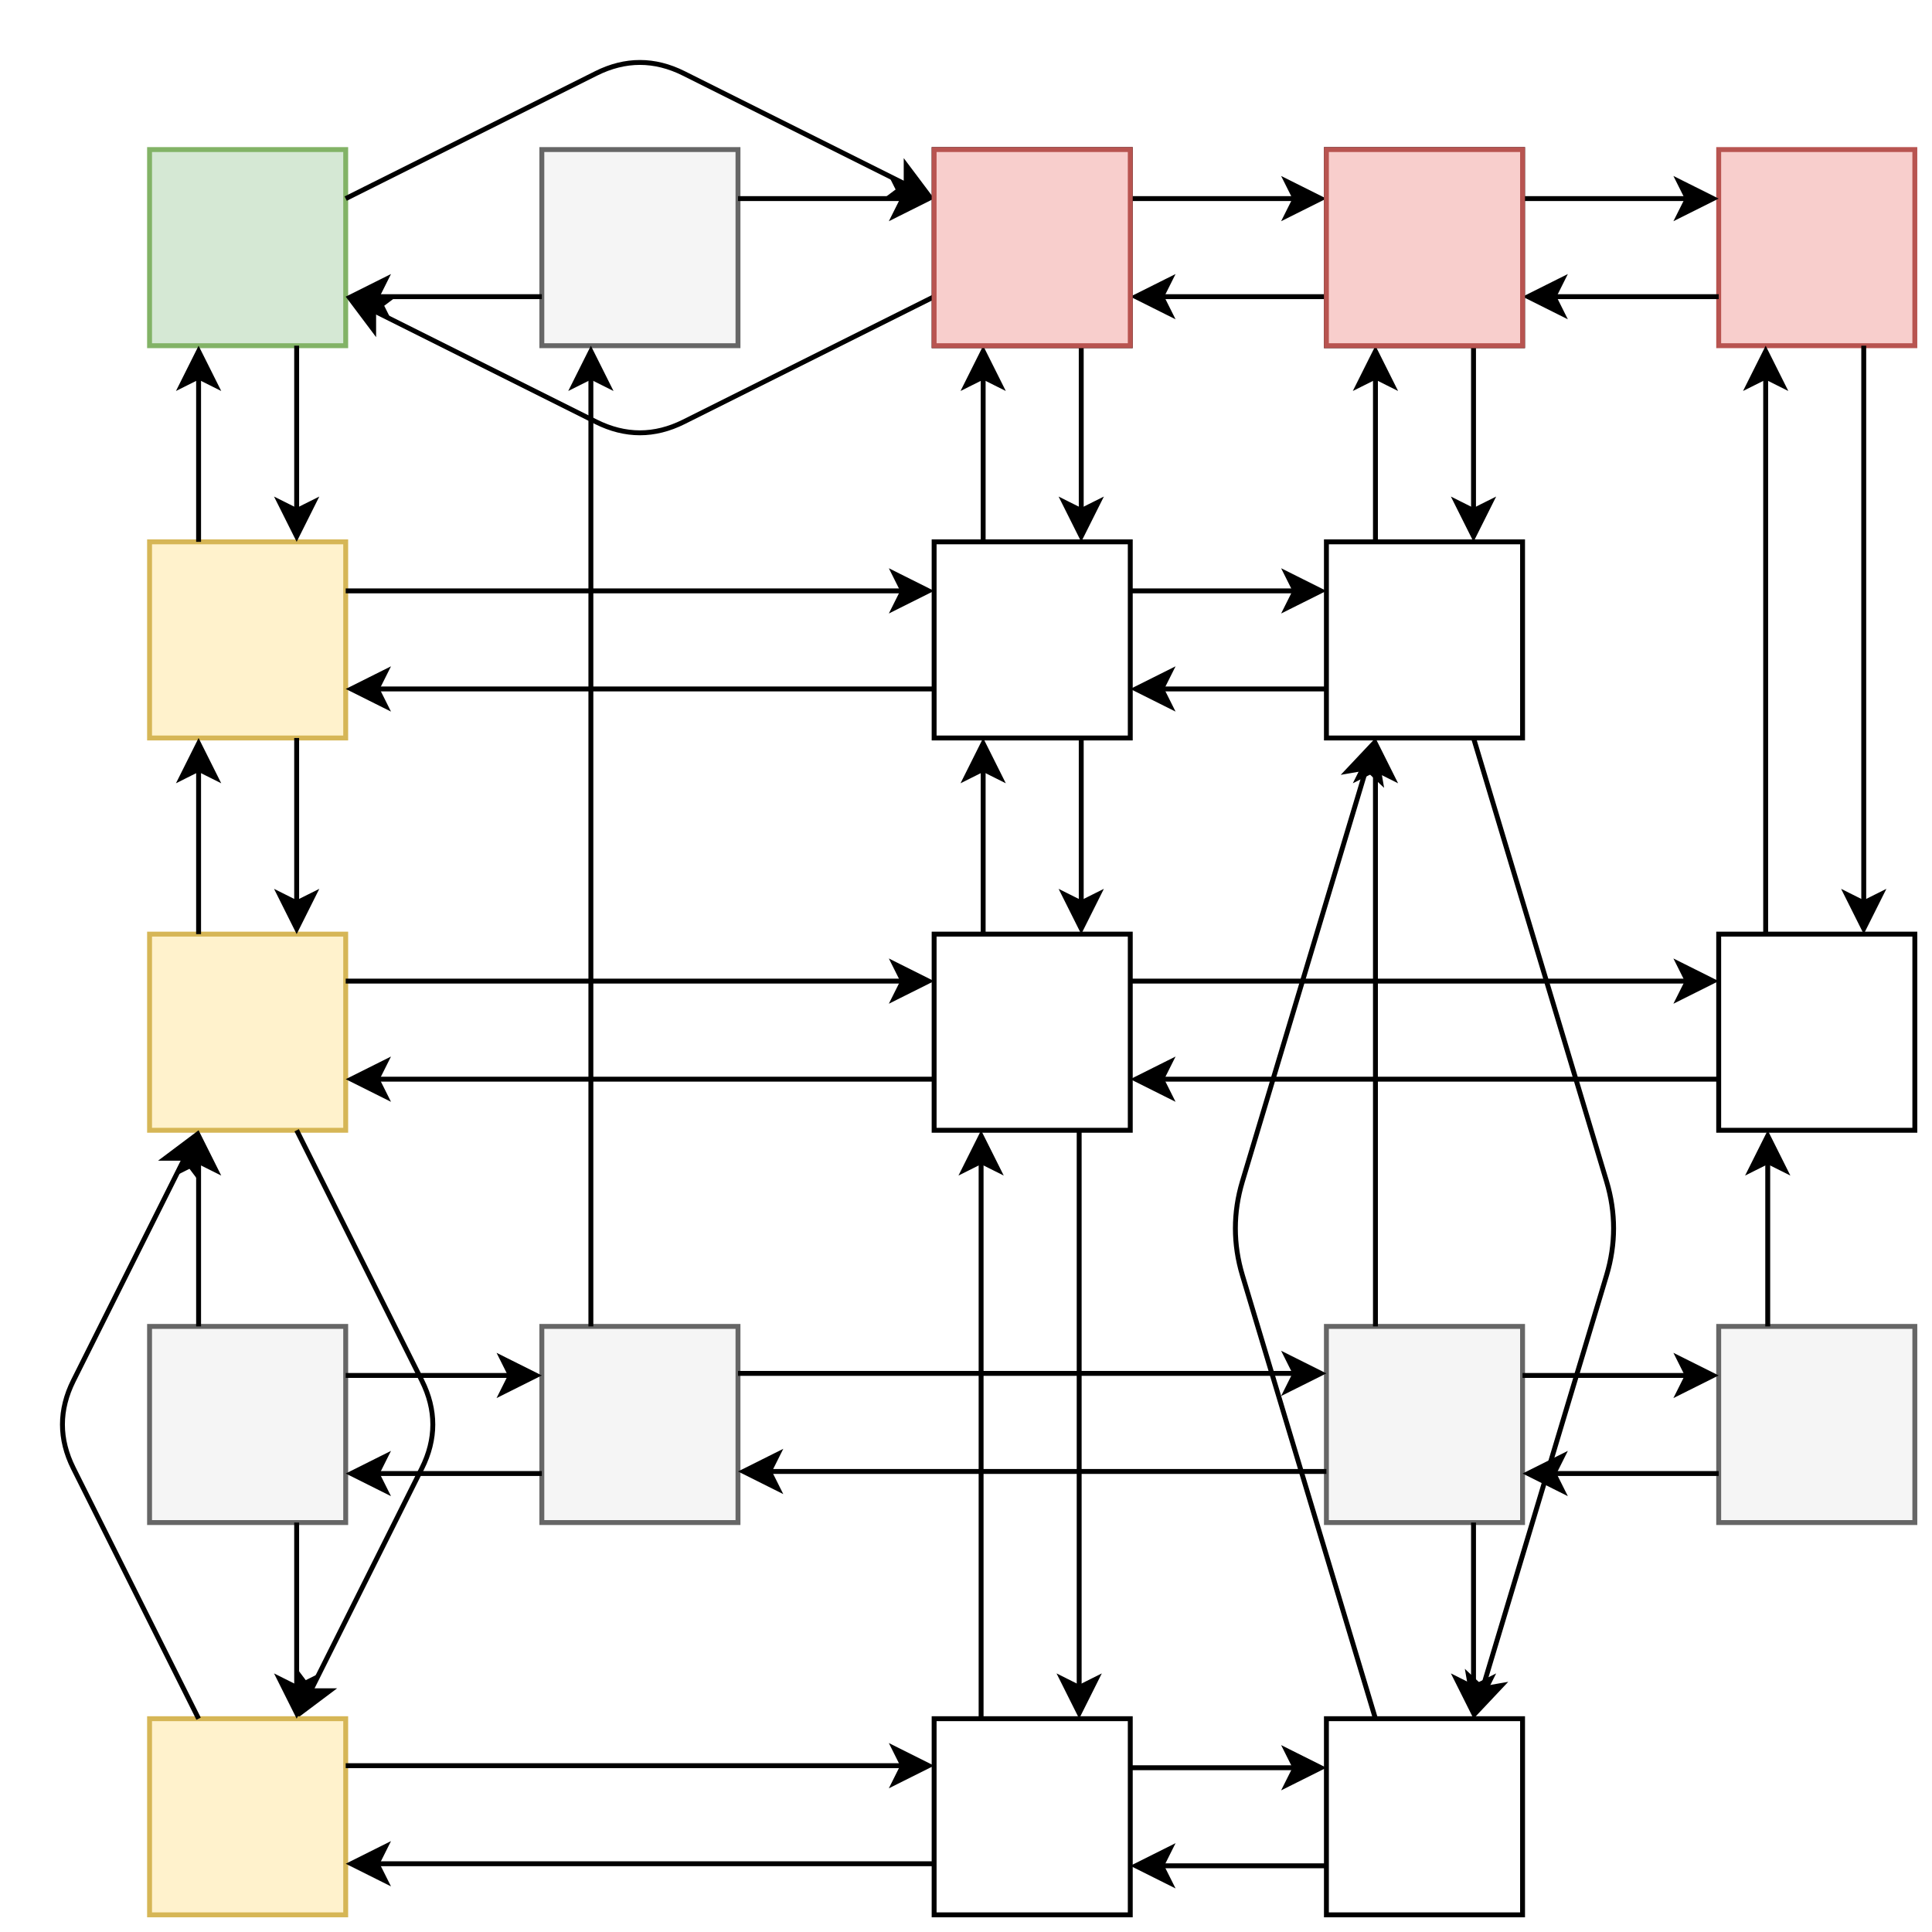 <svg xmlns="http://www.w3.org/2000/svg" xmlns:xlink="http://www.w3.org/1999/xlink" version="1.1" width="394" height="394" viewBox="-0.5 -0.5 394 394" content="&lt;mxfile host=&quot;d67b1711-babc-4ee8-88bc-71abe860be27&quot; modified=&quot;2020-11-08T13:24:56.747Z&quot; agent=&quot;5.0 (Windows NT 10.0; Win64; x64) AppleWebKit/537.36 (KHTML, like Gecko) Code/1.48.2 Chrome/78.0.39.130 Electron/7.3.2 Safari/537.36&quot; etag=&quot;SLf1F03qM5ZO0g-bUu1v&quot; version=&quot;13.6.5&quot;&gt;&lt;diagram id=&quot;1wAz6aRcreF62r34UKbt&quot; name=&quot;第 1 页&quot;&gt;7V1bb6s4EP41fa3AxkAed3v28nKklfqwex45gTZoaagIbZP99UsKJjCmCXEGM7GSShUYcGDm8zcXxs4df3jZ/lFEr6vveZxkd8yJt3f82x1jgSeq//uGXd0ggqBueC7SuG5yDw2P6X9J0+g0rW9pnGx6J5Z5npXpa79xma/XybLstUVFkX/0T3vKs/63vkbPidLwuIwytfXvNC5XdWvIgkP7n0n6vJLf7PqL+shLJE9unmSziuL8o9Mr/+2OPxR5XtZbL9uHJNvLTsqlvu73L462N1Yk63LMBay+4D3K3ppna+6r3MmHLfK3dZzsz3fu+K8fq7RMHl+j5f7oR6Xdqm1VvmTVnlttPqVZ9pBnefF5LY9FEsZe1b4pi/zfpHMkZD+571dH1DtuHuI9KcpkC0VTQSrJX5Ky2FWnyKN+I80GTq6U7sdBOV7TtOroRbZFDRye254PEqs2GqENCzCYVoBPT09suRwSYOz/9MVEAmSOOQG6IySYrONf9sO22ltm0WaTLvtCq5682P2zF/A9E3L/R/fgt20j/npvJ/e2adm9rtr90Tl0uGq/Iy/6UuCb/K1YJj1clFHxnJS9sZbEPXJRldIRuhgQumwrkiwq0/c+JQ1povmGv/K0ut9W5xzonDOgzPppmqu6FAI68lwAngB0VMtA6egTGO1jj8NKiIqVoIcVZzRWgi5W3MuxwlSsBDesXIqVxcTMLPZ/Q8zsf372V+TrstNef3AYu6XeGUweE5ijsDcEO/R9YhS6Xbo+sDfuKLwNw35HlUqjXee01/0Jm69vmEHHzOl5o9VG3aPuGGc+IhLdPhKDsUh0ekgMEJAoqevmPGAaBHRXHYHGW7nNQeMjnKm55WEyEGEjHIYrDESkmgnbNcGQ2EQExtiEO6hoIROKDMWt4Q0tl6KFY6JlVpeZMI+wEFhTruuVLMwhw0NAho4nqu33nsUjABkDPu1cYPE8JBppfRSJOjEOLBcHUyFuMMVHhPWm/UEPytagf8xHBJdzy8Okf8ztTNRLNXeJSQ4FInbNd5Coyhfm7JqdqXqJjB5a/BtaLkULauxNxj8mhgyYtWvrKQhHTtJyWZbiJYYMtJhagRgMwRCR4SIigxBn0PI9oEK1Y2qTnMHs5AxayJiMM8YG0DrIGJGHu6goIFwmw+VaP0PhiaOqPiMKhHkug1GxZ6enJoFBZGzB5JQ26xr04YWdnhoxZKBFdwrEpmNdMcJTu8Ii2dAc6wpMj4ZO7k0Cg8jYgo5Im209d2y50NeFGEAcW6hvFmfNs3XtMTFkuPCFIFSobr0Tn5B1sQtgEThUqe8xyKE+pn9CiEMXpEYKjAq1OZRzYxzqo2aS6HAoLWRwGIrocijMJE3IoT5BDoXRv0kODUZUq1zvpAro4bf+oAnJok6qIGOdJGCocBD08ENNDoIevhKG43FQgDnJgY51WnxVIaYGiHOhhUFnXbueEHTkjXwrdnaJGEzJI5eIBVPPdiY1p84k/UsesiCtPkT/vamttIqG0UyC7iDXGIchZsBCJ9UeDEw+sNWBMIkWq1kblsSaZO0Fs1qy4YySxU1rUwmHJGCIsJkfYrEZyI9PGA4t7Fl9oBcO0UKGMjsG1g3oFiBMaOcWdq4GQAwZsABBnzMgxBbTIcPKVbpaAZqwx7jTOcjY4zHTFOdNQsGIQ/ia4w2mLJU3c0hJKBeOa+Qk1AJ3nQbi+dC5YAcrHrTf48JAV8BJJ4hLfjkEp7DCkgeTrO1KWVMSCAzYzQoE91U/FTvWKvqoIasnHVFxHLUNmZI6m8iQcZj/8HANmesyKy3ZV2CcLZblSKYMxrJTmjLXzhVjqGFDyefDWiLdoqRJsYGxZgy9RAc1bMBSRm2DpYBswlVvcWfSk3Fwhl4NymUyicCFw2oR3dn1yhxqiDtEuFg0ifrU6uu0VrG7TrRgOqx0DM/QEpm0sjHXiRY73+GGA+RCbDmP64QLpldLaMWogfXFqHm6s+Pl3NSMByv1sVMznj3l+FQwxhb3IuxpzdOdATTQ14QVJ65nTwU+FTB4pxU4GgxqXwqwMMGAugzmrBETETDABXRZeFDo+czg3Dudj3uyZ0xoYBZJzBseEYHGcXVyRx8oEHRDfWFCw55lk4hAAyrQ+zQDHax4UzDIqW9BhIxF6ykRgcwJ1fo4AFKAeaJfTMjYk80lAhn4kxIcCSSec9SwGYQMu7EMcrnBcdWGSCwDgXmiX0zI2FOaQAQyStrsggjIC2eMgIQ9lQlEoHFcnZdEQMpvOE4bAYlbRhUdGkrii2lPxlH7cid81yNuGVXsYiXntAJH17KpfSnAwgTD1LOzxi7KrdSwDyhc1e8huOxL3+Ci3K7A/i3XWURo8Ne+qt0iz8suaCsZrL7ncbI/438=&lt;/diagram&gt;&lt;/mxfile&gt;"><defs><filter id="dropShadow"><feGaussianBlur in="SourceAlpha" stdDeviation="1.7" result="blur"/><feOffset in="blur" dx="3" dy="3" result="offsetBlur"/><feFlood flood-color="#3D4574" flood-opacity="0.4" result="offsetColor"/><feComposite in="offsetColor" in2="offsetBlur" operator="in" result="offsetBlur"/><feBlend in="SourceGraphic" in2="offsetBlur"/></filter></defs><g filter="url(#dropShadow)"><rect x="27" y="27" width="40" height="40" fill="#d5e8d4" stroke="#82b366" pointer-events="all"/><rect x="27" y="107" width="40" height="40" fill="#fff2cc" stroke="#d6b656" pointer-events="all"/><path d="M 37 107 L 37 73.37" fill="none" stroke="#000000" stroke-miterlimit="10" pointer-events="stroke"/><path d="M 37 68.12 L 40.5 75.12 L 37 73.37 L 33.5 75.12 Z" fill="#000000" stroke="#000000" stroke-miterlimit="10" pointer-events="all"/><path d="M 57 67 L 57 100.63" fill="none" stroke="#000000" stroke-miterlimit="10" pointer-events="stroke"/><path d="M 57 105.88 L 53.5 98.88 L 57 100.63 L 60.5 98.88 Z" fill="#000000" stroke="#000000" stroke-miterlimit="10" pointer-events="all"/><rect x="107" y="27" width="40" height="40" fill="#f5f5f5" stroke="#666666" pointer-events="all"/><path d="M 67 37 L 118.06 11.47 Q 127 7 135.94 11.47 L 181.3 34.15" fill="none" stroke="#000000" stroke-miterlimit="10" pointer-events="stroke"/><path d="M 186 36.5 L 178.17 36.5 L 181.3 34.15 L 181.3 30.24 Z" fill="#000000" stroke="#000000" stroke-miterlimit="10" pointer-events="all"/><path d="M 107 57 L 73.37 57" fill="none" stroke="#000000" stroke-miterlimit="10" pointer-events="stroke"/><path d="M 68.12 57 L 75.12 53.5 L 73.37 57 L 75.12 60.5 Z" fill="#000000" stroke="#000000" stroke-miterlimit="10" pointer-events="all"/><rect x="187" y="27" width="40" height="40" fill="#ffffff" stroke="#000000" pointer-events="all"/><rect x="187" y="107" width="40" height="40" fill="#ffffff" stroke="#000000" pointer-events="all"/><path d="M 197 107 L 197 73.37" fill="none" stroke="#000000" stroke-miterlimit="10" pointer-events="stroke"/><path d="M 197 68.12 L 200.5 75.12 L 197 73.37 L 193.5 75.12 Z" fill="#000000" stroke="#000000" stroke-miterlimit="10" pointer-events="all"/><path d="M 217 67 L 217 100.63" fill="none" stroke="#000000" stroke-miterlimit="10" pointer-events="stroke"/><path d="M 217 105.88 L 213.5 98.88 L 217 100.63 L 220.5 98.88 Z" fill="#000000" stroke="#000000" stroke-miterlimit="10" pointer-events="all"/><path d="M 147 37 L 180.63 37" fill="none" stroke="#000000" stroke-miterlimit="10" pointer-events="stroke"/><path d="M 185.88 37 L 178.88 40.5 L 180.63 37 L 178.88 33.5 Z" fill="#000000" stroke="#000000" stroke-miterlimit="10" pointer-events="all"/><path d="M 187 57 L 135.94 82.53 Q 127 87 118.06 82.53 L 72.7 59.85" fill="none" stroke="#000000" stroke-miterlimit="10" pointer-events="stroke"/><path d="M 68 57.5 L 75.83 57.5 L 72.7 59.85 L 72.7 63.76 Z" fill="#000000" stroke="#000000" stroke-miterlimit="10" pointer-events="all"/><rect x="267" y="27" width="40" height="40" fill="#ffffff" stroke="#000000" pointer-events="all"/><rect x="267" y="107" width="40" height="40" fill="#ffffff" stroke="#000000" pointer-events="all"/><path d="M 277 107 L 277 73.37" fill="none" stroke="#000000" stroke-miterlimit="10" pointer-events="stroke"/><path d="M 277 68.12 L 280.5 75.12 L 277 73.37 L 273.5 75.12 Z" fill="#000000" stroke="#000000" stroke-miterlimit="10" pointer-events="all"/><path d="M 297 67 L 297 100.63" fill="none" stroke="#000000" stroke-miterlimit="10" pointer-events="stroke"/><path d="M 297 105.88 L 293.5 98.88 L 297 100.63 L 300.5 98.88 Z" fill="#000000" stroke="#000000" stroke-miterlimit="10" pointer-events="all"/><path d="M 227 117 L 260.63 117" fill="none" stroke="#000000" stroke-miterlimit="10" pointer-events="stroke"/><path d="M 265.88 117 L 258.88 120.5 L 260.63 117 L 258.88 113.5 Z" fill="#000000" stroke="#000000" stroke-miterlimit="10" pointer-events="all"/><path d="M 267 137 L 233.37 137" fill="none" stroke="#000000" stroke-miterlimit="10" pointer-events="stroke"/><path d="M 228.12 137 L 235.12 133.5 L 233.37 137 L 235.12 140.5 Z" fill="#000000" stroke="#000000" stroke-miterlimit="10" pointer-events="all"/><path d="M 227 37 L 260.63 37" fill="none" stroke="#000000" stroke-miterlimit="10" pointer-events="stroke"/><path d="M 265.88 37 L 258.88 40.5 L 260.63 37 L 258.88 33.5 Z" fill="#000000" stroke="#000000" stroke-miterlimit="10" pointer-events="all"/><path d="M 267 57 L 233.37 57" fill="none" stroke="#000000" stroke-miterlimit="10" pointer-events="stroke"/><path d="M 228.12 57 L 235.12 53.5 L 233.37 57 L 235.12 60.5 Z" fill="#000000" stroke="#000000" stroke-miterlimit="10" pointer-events="all"/><rect x="347" y="27" width="40" height="40" fill="#f8cecc" stroke="#b85450" pointer-events="all"/><path d="M 307 37 L 340.63 37" fill="none" stroke="#000000" stroke-miterlimit="10" pointer-events="stroke"/><path d="M 345.88 37 L 338.88 40.5 L 340.63 37 L 338.88 33.5 Z" fill="#000000" stroke="#000000" stroke-miterlimit="10" pointer-events="all"/><path d="M 347 57 L 313.37 57" fill="none" stroke="#000000" stroke-miterlimit="10" pointer-events="stroke"/><path d="M 308.12 57 L 315.12 53.5 L 313.37 57 L 315.12 60.5 Z" fill="#000000" stroke="#000000" stroke-miterlimit="10" pointer-events="all"/><rect x="27" y="187" width="40" height="40" fill="#fff2cc" stroke="#d6b656" pointer-events="all"/><path d="M 37 187 L 37 153.37" fill="none" stroke="#000000" stroke-miterlimit="10" pointer-events="stroke"/><path d="M 37 148.12 L 40.5 155.12 L 37 153.37 L 33.5 155.12 Z" fill="#000000" stroke="#000000" stroke-miterlimit="10" pointer-events="all"/><path d="M 57 147 L 57 180.63" fill="none" stroke="#000000" stroke-miterlimit="10" pointer-events="stroke"/><path d="M 57 185.88 L 53.5 178.88 L 57 180.63 L 60.5 178.88 Z" fill="#000000" stroke="#000000" stroke-miterlimit="10" pointer-events="all"/><rect x="187" y="187" width="40" height="40" fill="#ffffff" stroke="#000000" pointer-events="all"/><path d="M 197 187 L 197 153.37" fill="none" stroke="#000000" stroke-miterlimit="10" pointer-events="stroke"/><path d="M 197 148.12 L 200.5 155.12 L 197 153.37 L 193.5 155.12 Z" fill="#000000" stroke="#000000" stroke-miterlimit="10" pointer-events="all"/><path d="M 217 147 L 217 180.63" fill="none" stroke="#000000" stroke-miterlimit="10" pointer-events="stroke"/><path d="M 217 185.88 L 213.5 178.88 L 217 180.63 L 220.5 178.88 Z" fill="#000000" stroke="#000000" stroke-miterlimit="10" pointer-events="all"/><rect x="347" y="187" width="40" height="40" fill="#ffffff" stroke="#000000" pointer-events="all"/><rect x="27" y="267" width="40" height="40" fill="#f5f5f5" stroke="#666666" pointer-events="all"/><path d="M 37 267 L 37 233.37" fill="none" stroke="#000000" stroke-miterlimit="10" pointer-events="stroke"/><path d="M 37 228.12 L 40.5 235.12 L 37 233.37 L 33.5 235.12 Z" fill="#000000" stroke="#000000" stroke-miterlimit="10" pointer-events="all"/><path d="M 57 227 L 82.53 278.06 Q 87 287 82.53 295.94 L 59.85 341.3" fill="none" stroke="#000000" stroke-miterlimit="10" pointer-events="stroke"/><path d="M 57.5 346 L 57.5 338.17 L 59.85 341.3 L 63.76 341.3 Z" fill="#000000" stroke="#000000" stroke-miterlimit="10" pointer-events="all"/><rect x="107" y="267" width="40" height="40" fill="#f5f5f5" stroke="#666666" pointer-events="all"/><path d="M 67 277 L 100.63 277" fill="none" stroke="#000000" stroke-miterlimit="10" pointer-events="stroke"/><path d="M 105.88 277 L 98.88 280.5 L 100.63 277 L 98.88 273.5 Z" fill="#000000" stroke="#000000" stroke-miterlimit="10" pointer-events="all"/><path d="M 107 297 L 73.37 297" fill="none" stroke="#000000" stroke-miterlimit="10" pointer-events="stroke"/><path d="M 68.12 297 L 75.12 293.5 L 73.37 297 L 75.12 300.5 Z" fill="#000000" stroke="#000000" stroke-miterlimit="10" pointer-events="all"/><rect x="267" y="267" width="40" height="40" fill="#f5f5f5" stroke="#666666" pointer-events="all"/><rect x="347" y="267" width="40" height="40" fill="#f5f5f5" stroke="#666666" pointer-events="all"/><path d="M 357 267 L 357 233.37" fill="none" stroke="#000000" stroke-miterlimit="10" pointer-events="stroke"/><path d="M 357 228.12 L 360.5 235.12 L 357 233.37 L 353.5 235.12 Z" fill="#000000" stroke="#000000" stroke-miterlimit="10" pointer-events="all"/><path d="M 307 277 L 340.63 277" fill="none" stroke="#000000" stroke-miterlimit="10" pointer-events="stroke"/><path d="M 345.88 277 L 338.88 280.5 L 340.63 277 L 338.88 273.5 Z" fill="#000000" stroke="#000000" stroke-miterlimit="10" pointer-events="all"/><path d="M 347 297 L 313.37 297" fill="none" stroke="#000000" stroke-miterlimit="10" pointer-events="stroke"/><path d="M 308.12 297 L 315.12 293.5 L 313.37 297 L 315.12 300.5 Z" fill="#000000" stroke="#000000" stroke-miterlimit="10" pointer-events="all"/><rect x="27" y="347" width="40" height="40" fill="#fff2cc" stroke="#d6b656" pointer-events="all"/><path d="M 37 347 L 11.47 295.94 Q 7 287 11.47 278.06 L 34.15 232.7" fill="none" stroke="#000000" stroke-miterlimit="10" pointer-events="stroke"/><path d="M 36.5 228 L 36.5 235.83 L 34.15 232.7 L 30.24 232.7 Z" fill="#000000" stroke="#000000" stroke-miterlimit="10" pointer-events="all"/><path d="M 57 307 L 57 340.63" fill="none" stroke="#000000" stroke-miterlimit="10" pointer-events="stroke"/><path d="M 57 345.88 L 53.5 338.88 L 57 340.63 L 60.5 338.88 Z" fill="#000000" stroke="#000000" stroke-miterlimit="10" pointer-events="all"/><rect x="187" y="347" width="40" height="40" fill="#ffffff" stroke="#000000" pointer-events="all"/><rect x="267" y="347" width="40" height="40" fill="#ffffff" stroke="#000000" pointer-events="all"/><path d="M 277 347 L 249.87 256.58 Q 247 247 249.87 237.42 L 275.17 153.1" fill="none" stroke="#000000" stroke-miterlimit="10" pointer-events="stroke"/><path d="M 276.68 148.07 L 278.02 155.78 L 275.17 153.1 L 271.31 153.77 Z" fill="#000000" stroke="#000000" stroke-miterlimit="10" pointer-events="all"/><path d="M 297 307 L 297 340.63" fill="none" stroke="#000000" stroke-miterlimit="10" pointer-events="stroke"/><path d="M 297 345.88 L 293.5 338.88 L 297 340.63 L 300.5 338.88 Z" fill="#000000" stroke="#000000" stroke-miterlimit="10" pointer-events="all"/><path d="M 227 357 L 260.63 357" fill="none" stroke="#000000" stroke-miterlimit="10" pointer-events="stroke"/><path d="M 265.88 357 L 258.88 360.5 L 260.63 357 L 258.88 353.5 Z" fill="#000000" stroke="#000000" stroke-miterlimit="10" pointer-events="all"/><path d="M 267 377 L 233.37 377" fill="none" stroke="#000000" stroke-miterlimit="10" pointer-events="stroke"/><path d="M 228.12 377 L 235.12 373.5 L 233.37 377 L 235.12 380.5 Z" fill="#000000" stroke="#000000" stroke-miterlimit="10" pointer-events="all"/><path d="M 117 267 L 117 73.37" fill="none" stroke="#000000" stroke-miterlimit="10" pointer-events="stroke"/><path d="M 117 68.12 L 120.5 75.12 L 117 73.37 L 113.5 75.12 Z" fill="#000000" stroke="#000000" stroke-miterlimit="10" pointer-events="all"/><path d="M 67 117 L 180.63 117" fill="none" stroke="#000000" stroke-miterlimit="10" pointer-events="stroke"/><path d="M 185.88 117 L 178.88 120.5 L 180.63 117 L 178.88 113.5 Z" fill="#000000" stroke="#000000" stroke-miterlimit="10" pointer-events="all"/><path d="M 187 137 L 73.37 137" fill="none" stroke="#000000" stroke-miterlimit="10" pointer-events="stroke"/><path d="M 68.12 137 L 75.12 133.5 L 73.37 137 L 75.12 140.5 Z" fill="#000000" stroke="#000000" stroke-miterlimit="10" pointer-events="all"/><path d="M 277 267 L 277 153.37" fill="none" stroke="#000000" stroke-miterlimit="10" pointer-events="stroke"/><path d="M 277 148.12 L 280.5 155.12 L 277 153.37 L 273.5 155.12 Z" fill="#000000" stroke="#000000" stroke-miterlimit="10" pointer-events="all"/><path d="M 297 147 L 324.13 237.42 Q 327 247 324.13 256.58 L 298.83 340.9" fill="none" stroke="#000000" stroke-miterlimit="10" pointer-events="stroke"/><path d="M 297.32 345.93 L 295.98 338.22 L 298.83 340.9 L 302.69 340.23 Z" fill="#000000" stroke="#000000" stroke-miterlimit="10" pointer-events="all"/><path d="M 196.58 347 L 196.58 233.37" fill="none" stroke="#000000" stroke-miterlimit="10" pointer-events="stroke"/><path d="M 196.58 228.12 L 200.08 235.12 L 196.58 233.37 L 193.08 235.12 Z" fill="#000000" stroke="#000000" stroke-miterlimit="10" pointer-events="all"/><path d="M 216.58 227 L 216.58 340.63" fill="none" stroke="#000000" stroke-miterlimit="10" pointer-events="stroke"/><path d="M 216.58 345.88 L 213.08 338.88 L 216.58 340.63 L 220.08 338.88 Z" fill="#000000" stroke="#000000" stroke-miterlimit="10" pointer-events="all"/><path d="M 67 196.58 L 180.63 196.58" fill="none" stroke="#000000" stroke-miterlimit="10" pointer-events="stroke"/><path d="M 185.88 196.58 L 178.88 200.08 L 180.63 196.58 L 178.88 193.08 Z" fill="#000000" stroke="#000000" stroke-miterlimit="10" pointer-events="all"/><path d="M 187 216.58 L 73.37 216.58" fill="none" stroke="#000000" stroke-miterlimit="10" pointer-events="stroke"/><path d="M 68.12 216.58 L 75.12 213.08 L 73.37 216.58 L 75.12 220.08 Z" fill="#000000" stroke="#000000" stroke-miterlimit="10" pointer-events="all"/><path d="M 67 356.58 L 180.63 356.58" fill="none" stroke="#000000" stroke-miterlimit="10" pointer-events="stroke"/><path d="M 185.88 356.58 L 178.88 360.08 L 180.63 356.58 L 178.88 353.08 Z" fill="#000000" stroke="#000000" stroke-miterlimit="10" pointer-events="all"/><path d="M 187 376.58 L 73.37 376.58" fill="none" stroke="#000000" stroke-miterlimit="10" pointer-events="stroke"/><path d="M 68.12 376.58 L 75.12 373.08 L 73.37 376.58 L 75.12 380.08 Z" fill="#000000" stroke="#000000" stroke-miterlimit="10" pointer-events="all"/><path d="M 147 276.58 L 260.63 276.58" fill="none" stroke="#000000" stroke-miterlimit="10" pointer-events="stroke"/><path d="M 265.88 276.58 L 258.88 280.08 L 260.63 276.58 L 258.88 273.08 Z" fill="#000000" stroke="#000000" stroke-miterlimit="10" pointer-events="all"/><path d="M 267 296.58 L 153.37 296.58" fill="none" stroke="#000000" stroke-miterlimit="10" pointer-events="stroke"/><path d="M 148.12 296.58 L 155.12 293.08 L 153.37 296.58 L 155.12 300.08 Z" fill="#000000" stroke="#000000" stroke-miterlimit="10" pointer-events="all"/><path d="M 227 196.58 L 340.63 196.58" fill="none" stroke="#000000" stroke-miterlimit="10" pointer-events="stroke"/><path d="M 345.88 196.58 L 338.88 200.08 L 340.63 196.58 L 338.88 193.08 Z" fill="#000000" stroke="#000000" stroke-miterlimit="10" pointer-events="all"/><path d="M 347 216.58 L 233.37 216.58" fill="none" stroke="#000000" stroke-miterlimit="10" pointer-events="stroke"/><path d="M 228.12 216.58 L 235.12 213.08 L 233.37 216.58 L 235.12 220.08 Z" fill="#000000" stroke="#000000" stroke-miterlimit="10" pointer-events="all"/><path d="M 356.58 187 L 356.58 73.37" fill="none" stroke="#000000" stroke-miterlimit="10" pointer-events="stroke"/><path d="M 356.58 68.12 L 360.08 75.12 L 356.58 73.37 L 353.08 75.12 Z" fill="#000000" stroke="#000000" stroke-miterlimit="10" pointer-events="all"/><path d="M 376.58 67 L 376.58 180.63" fill="none" stroke="#000000" stroke-miterlimit="10" pointer-events="stroke"/><path d="M 376.58 185.88 L 373.08 178.88 L 376.58 180.63 L 380.08 178.88 Z" fill="#000000" stroke="#000000" stroke-miterlimit="10" pointer-events="all"/><rect x="187" y="27" width="40" height="40" fill="#f8cecc" stroke="#b85450" pointer-events="all"/><rect x="267" y="27" width="40" height="40" fill="#f8cecc" stroke="#b85450" pointer-events="all"/></g></svg>